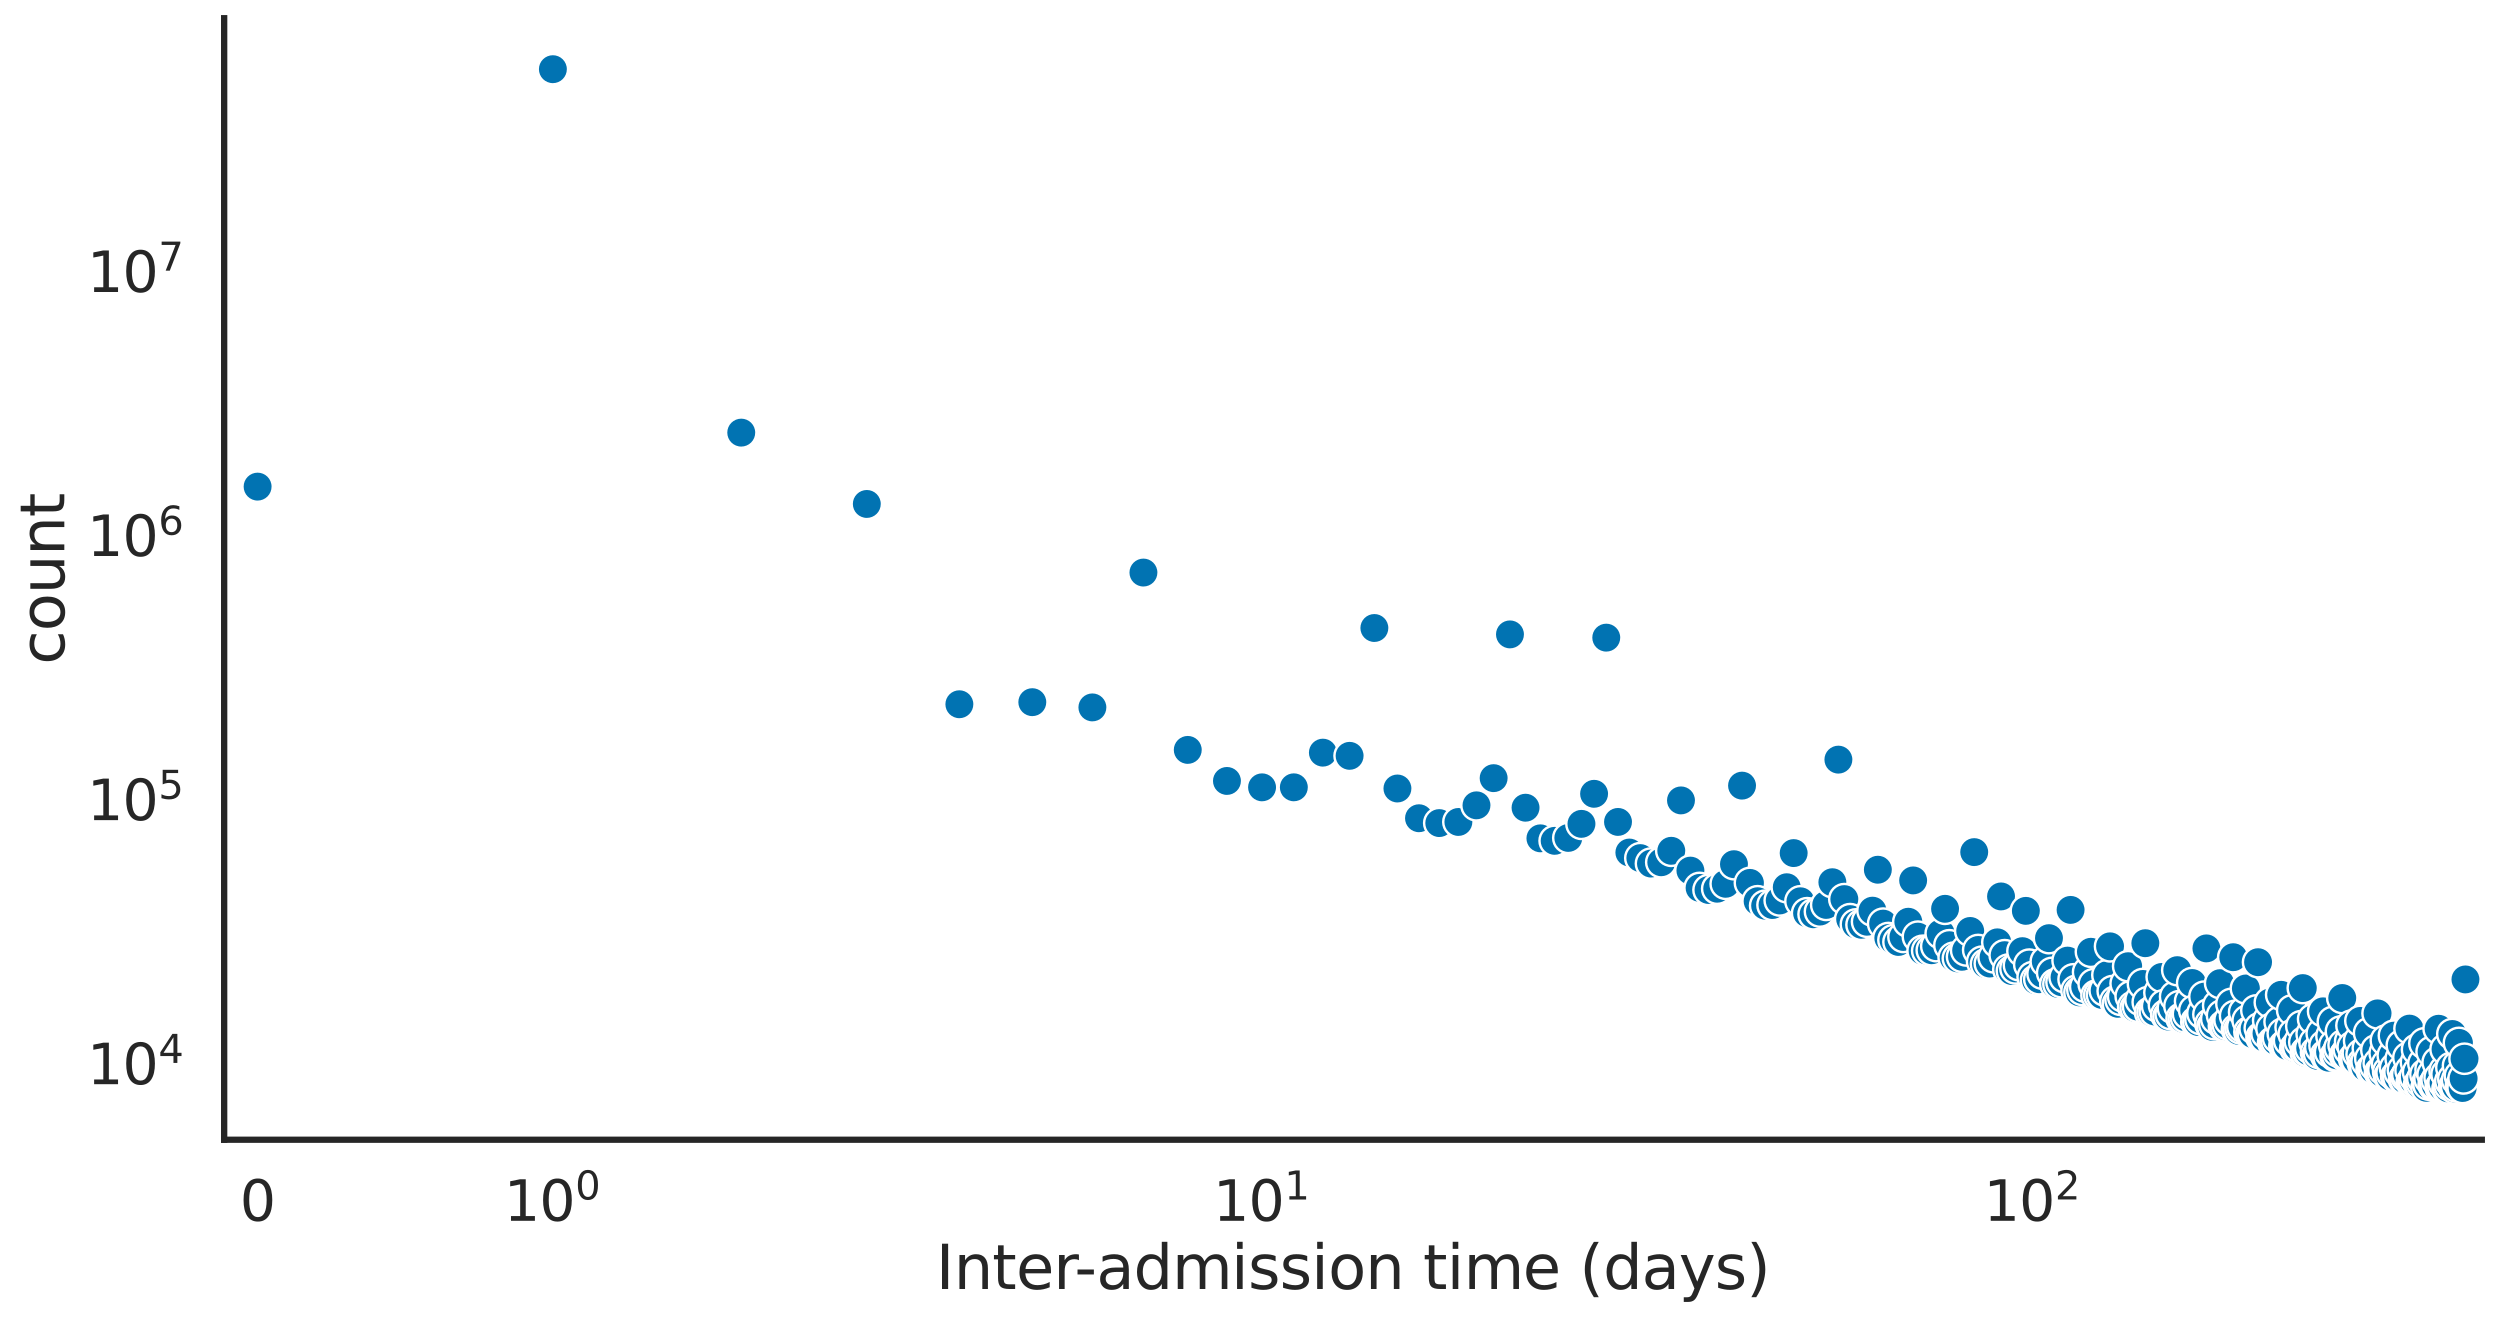 <?xml version="1.0" encoding="utf-8" standalone="no"?>
<!DOCTYPE svg PUBLIC "-//W3C//DTD SVG 1.1//EN"
  "http://www.w3.org/Graphics/SVG/1.1/DTD/svg11.dtd">
<svg xmlns:xlink="http://www.w3.org/1999/xlink" width="988.648pt" height="521.939pt" viewBox="0 0 988.648 521.939" xmlns="http://www.w3.org/2000/svg" version="1.1">
 <defs>
  <style type="text/css">*{stroke-linejoin: round; stroke-linecap: butt}</style>
 </defs>
 <g id="figure_1">
  <g id="patch_1">
   <path d="M 0 521.939 
L 988.648 521.939 
L 988.648 0 
L 0 0 
z
" style="fill: #ffffff"/>
  </g>
  <g id="axes_1">
   <g id="patch_2">
    <path d="M 88.647 450.72 
L 981.447 450.72 
L 981.447 7.2 
L 88.647 7.2 
z
" style="fill: #ffffff"/>
   </g>
   <g id="matplotlib.axis_1">
    <g id="xtick_1">
     <g id="text_1">
      <!-- $\mathdefault{0}$ -->
      <g style="fill: #262626" transform="translate(94.834 482.937) scale(0.22 -0.22)">
       <defs>
        <path id="DejaVuSans-30" d="M 2034 4250 
Q 1547 4250 1301 3770 
Q 1056 3291 1056 2328 
Q 1056 1369 1301 889 
Q 1547 409 2034 409 
Q 2525 409 2770 889 
Q 3016 1369 3016 2328 
Q 3016 3291 2770 3770 
Q 2525 4250 2034 4250 
z
M 2034 4750 
Q 2819 4750 3233 4129 
Q 3647 3509 3647 2328 
Q 3647 1150 3233 529 
Q 2819 -91 2034 -91 
Q 1250 -91 836 529 
Q 422 1150 422 2328 
Q 422 3509 836 4129 
Q 1250 4750 2034 4750 
z
" transform="scale(0.016)"/>
       </defs>
       <use xlink:href="#DejaVuSans-30" transform="translate(0 0.781)"/>
      </g>
     </g>
    </g>
    <g id="xtick_2">
     <g id="text_2">
      <!-- $\mathdefault{10^{0}}$ -->
      <g style="fill: #262626" transform="translate(199.282 482.937) scale(0.22 -0.22)">
       <defs>
        <path id="DejaVuSans-31" d="M 794 531 
L 1825 531 
L 1825 4091 
L 703 3866 
L 703 4441 
L 1819 4666 
L 2450 4666 
L 2450 531 
L 3481 531 
L 3481 0 
L 794 0 
L 794 531 
z
" transform="scale(0.016)"/>
       </defs>
       <use xlink:href="#DejaVuSans-31" transform="translate(0 0.766)"/>
       <use xlink:href="#DejaVuSans-30" transform="translate(63.623 0.766)"/>
       <use xlink:href="#DejaVuSans-30" transform="translate(128.203 39.047) scale(0.7)"/>
      </g>
     </g>
    </g>
    <g id="xtick_3">
     <g id="text_3">
      <!-- $\mathdefault{10^{1}}$ -->
      <g style="fill: #262626" transform="translate(479.73 482.937) scale(0.22 -0.22)">
       <use xlink:href="#DejaVuSans-31" transform="translate(0 0.684)"/>
       <use xlink:href="#DejaVuSans-30" transform="translate(63.623 0.684)"/>
       <use xlink:href="#DejaVuSans-31" transform="translate(128.203 38.966) scale(0.7)"/>
      </g>
     </g>
    </g>
    <g id="xtick_4">
     <g id="text_4">
      <!-- $\mathdefault{10^{2}}$ -->
      <g style="fill: #262626" transform="translate(784.46 482.937) scale(0.22 -0.22)">
       <defs>
        <path id="DejaVuSans-32" d="M 1228 531 
L 3431 531 
L 3431 0 
L 469 0 
L 469 531 
Q 828 903 1448 1529 
Q 2069 2156 2228 2338 
Q 2531 2678 2651 2914 
Q 2772 3150 2772 3378 
Q 2772 3750 2511 3984 
Q 2250 4219 1831 4219 
Q 1534 4219 1204 4116 
Q 875 4013 500 3803 
L 500 4441 
Q 881 4594 1212 4672 
Q 1544 4750 1819 4750 
Q 2544 4750 2975 4387 
Q 3406 4025 3406 3419 
Q 3406 3131 3298 2873 
Q 3191 2616 2906 2266 
Q 2828 2175 2409 1742 
Q 1991 1309 1228 531 
z
" transform="scale(0.016)"/>
       </defs>
       <use xlink:href="#DejaVuSans-31" transform="translate(0 0.766)"/>
       <use xlink:href="#DejaVuSans-30" transform="translate(63.623 0.766)"/>
       <use xlink:href="#DejaVuSans-32" transform="translate(128.203 39.047) scale(0.7)"/>
      </g>
     </g>
    </g>
    <g id="xtick_5"/>
    <g id="xtick_6"/>
    <g id="xtick_7"/>
    <g id="xtick_8"/>
    <g id="xtick_9"/>
    <g id="xtick_10"/>
    <g id="xtick_11"/>
    <g id="text_5">
     <!-- Inter-admission time (days) -->
     <g style="fill: #262626" transform="translate(370.111 509.748) scale(0.24 -0.24)">
      <defs>
       <path id="DejaVuSans-49" d="M 628 4666 
L 1259 4666 
L 1259 0 
L 628 0 
L 628 4666 
z
" transform="scale(0.016)"/>
       <path id="DejaVuSans-6e" d="M 3513 2113 
L 3513 0 
L 2938 0 
L 2938 2094 
Q 2938 2591 2744 2837 
Q 2550 3084 2163 3084 
Q 1697 3084 1428 2787 
Q 1159 2491 1159 1978 
L 1159 0 
L 581 0 
L 581 3500 
L 1159 3500 
L 1159 2956 
Q 1366 3272 1645 3428 
Q 1925 3584 2291 3584 
Q 2894 3584 3203 3211 
Q 3513 2838 3513 2113 
z
" transform="scale(0.016)"/>
       <path id="DejaVuSans-74" d="M 1172 4494 
L 1172 3500 
L 2356 3500 
L 2356 3053 
L 1172 3053 
L 1172 1153 
Q 1172 725 1289 603 
Q 1406 481 1766 481 
L 2356 481 
L 2356 0 
L 1766 0 
Q 1100 0 847 248 
Q 594 497 594 1153 
L 594 3053 
L 172 3053 
L 172 3500 
L 594 3500 
L 594 4494 
L 1172 4494 
z
" transform="scale(0.016)"/>
       <path id="DejaVuSans-65" d="M 3597 1894 
L 3597 1613 
L 953 1613 
Q 991 1019 1311 708 
Q 1631 397 2203 397 
Q 2534 397 2845 478 
Q 3156 559 3463 722 
L 3463 178 
Q 3153 47 2828 -22 
Q 2503 -91 2169 -91 
Q 1331 -91 842 396 
Q 353 884 353 1716 
Q 353 2575 817 3079 
Q 1281 3584 2069 3584 
Q 2775 3584 3186 3129 
Q 3597 2675 3597 1894 
z
M 3022 2063 
Q 3016 2534 2758 2815 
Q 2500 3097 2075 3097 
Q 1594 3097 1305 2825 
Q 1016 2553 972 2059 
L 3022 2063 
z
" transform="scale(0.016)"/>
       <path id="DejaVuSans-72" d="M 2631 2963 
Q 2534 3019 2420 3045 
Q 2306 3072 2169 3072 
Q 1681 3072 1420 2755 
Q 1159 2438 1159 1844 
L 1159 0 
L 581 0 
L 581 3500 
L 1159 3500 
L 1159 2956 
Q 1341 3275 1631 3429 
Q 1922 3584 2338 3584 
Q 2397 3584 2469 3576 
Q 2541 3569 2628 3553 
L 2631 2963 
z
" transform="scale(0.016)"/>
       <path id="DejaVuSans-2d" d="M 313 2009 
L 1997 2009 
L 1997 1497 
L 313 1497 
L 313 2009 
z
" transform="scale(0.016)"/>
       <path id="DejaVuSans-61" d="M 2194 1759 
Q 1497 1759 1228 1600 
Q 959 1441 959 1056 
Q 959 750 1161 570 
Q 1363 391 1709 391 
Q 2188 391 2477 730 
Q 2766 1069 2766 1631 
L 2766 1759 
L 2194 1759 
z
M 3341 1997 
L 3341 0 
L 2766 0 
L 2766 531 
Q 2569 213 2275 61 
Q 1981 -91 1556 -91 
Q 1019 -91 701 211 
Q 384 513 384 1019 
Q 384 1609 779 1909 
Q 1175 2209 1959 2209 
L 2766 2209 
L 2766 2266 
Q 2766 2663 2505 2880 
Q 2244 3097 1772 3097 
Q 1472 3097 1187 3025 
Q 903 2953 641 2809 
L 641 3341 
Q 956 3463 1253 3523 
Q 1550 3584 1831 3584 
Q 2591 3584 2966 3190 
Q 3341 2797 3341 1997 
z
" transform="scale(0.016)"/>
       <path id="DejaVuSans-64" d="M 2906 2969 
L 2906 4863 
L 3481 4863 
L 3481 0 
L 2906 0 
L 2906 525 
Q 2725 213 2448 61 
Q 2172 -91 1784 -91 
Q 1150 -91 751 415 
Q 353 922 353 1747 
Q 353 2572 751 3078 
Q 1150 3584 1784 3584 
Q 2172 3584 2448 3432 
Q 2725 3281 2906 2969 
z
M 947 1747 
Q 947 1113 1208 752 
Q 1469 391 1925 391 
Q 2381 391 2643 752 
Q 2906 1113 2906 1747 
Q 2906 2381 2643 2742 
Q 2381 3103 1925 3103 
Q 1469 3103 1208 2742 
Q 947 2381 947 1747 
z
" transform="scale(0.016)"/>
       <path id="DejaVuSans-6d" d="M 3328 2828 
Q 3544 3216 3844 3400 
Q 4144 3584 4550 3584 
Q 5097 3584 5394 3201 
Q 5691 2819 5691 2113 
L 5691 0 
L 5113 0 
L 5113 2094 
Q 5113 2597 4934 2840 
Q 4756 3084 4391 3084 
Q 3944 3084 3684 2787 
Q 3425 2491 3425 1978 
L 3425 0 
L 2847 0 
L 2847 2094 
Q 2847 2600 2669 2842 
Q 2491 3084 2119 3084 
Q 1678 3084 1418 2786 
Q 1159 2488 1159 1978 
L 1159 0 
L 581 0 
L 581 3500 
L 1159 3500 
L 1159 2956 
Q 1356 3278 1631 3431 
Q 1906 3584 2284 3584 
Q 2666 3584 2933 3390 
Q 3200 3197 3328 2828 
z
" transform="scale(0.016)"/>
       <path id="DejaVuSans-69" d="M 603 3500 
L 1178 3500 
L 1178 0 
L 603 0 
L 603 3500 
z
M 603 4863 
L 1178 4863 
L 1178 4134 
L 603 4134 
L 603 4863 
z
" transform="scale(0.016)"/>
       <path id="DejaVuSans-73" d="M 2834 3397 
L 2834 2853 
Q 2591 2978 2328 3040 
Q 2066 3103 1784 3103 
Q 1356 3103 1142 2972 
Q 928 2841 928 2578 
Q 928 2378 1081 2264 
Q 1234 2150 1697 2047 
L 1894 2003 
Q 2506 1872 2764 1633 
Q 3022 1394 3022 966 
Q 3022 478 2636 193 
Q 2250 -91 1575 -91 
Q 1294 -91 989 -36 
Q 684 19 347 128 
L 347 722 
Q 666 556 975 473 
Q 1284 391 1588 391 
Q 1994 391 2212 530 
Q 2431 669 2431 922 
Q 2431 1156 2273 1281 
Q 2116 1406 1581 1522 
L 1381 1569 
Q 847 1681 609 1914 
Q 372 2147 372 2553 
Q 372 3047 722 3315 
Q 1072 3584 1716 3584 
Q 2034 3584 2315 3537 
Q 2597 3491 2834 3397 
z
" transform="scale(0.016)"/>
       <path id="DejaVuSans-6f" d="M 1959 3097 
Q 1497 3097 1228 2736 
Q 959 2375 959 1747 
Q 959 1119 1226 758 
Q 1494 397 1959 397 
Q 2419 397 2687 759 
Q 2956 1122 2956 1747 
Q 2956 2369 2687 2733 
Q 2419 3097 1959 3097 
z
M 1959 3584 
Q 2709 3584 3137 3096 
Q 3566 2609 3566 1747 
Q 3566 888 3137 398 
Q 2709 -91 1959 -91 
Q 1206 -91 779 398 
Q 353 888 353 1747 
Q 353 2609 779 3096 
Q 1206 3584 1959 3584 
z
" transform="scale(0.016)"/>
       <path id="DejaVuSans-20" transform="scale(0.016)"/>
       <path id="DejaVuSans-28" d="M 1984 4856 
Q 1566 4138 1362 3434 
Q 1159 2731 1159 2009 
Q 1159 1288 1364 580 
Q 1569 -128 1984 -844 
L 1484 -844 
Q 1016 -109 783 600 
Q 550 1309 550 2009 
Q 550 2706 781 3412 
Q 1013 4119 1484 4856 
L 1984 4856 
z
" transform="scale(0.016)"/>
       <path id="DejaVuSans-79" d="M 2059 -325 
Q 1816 -950 1584 -1140 
Q 1353 -1331 966 -1331 
L 506 -1331 
L 506 -850 
L 844 -850 
Q 1081 -850 1212 -737 
Q 1344 -625 1503 -206 
L 1606 56 
L 191 3500 
L 800 3500 
L 1894 763 
L 2988 3500 
L 3597 3500 
L 2059 -325 
z
" transform="scale(0.016)"/>
       <path id="DejaVuSans-29" d="M 513 4856 
L 1013 4856 
Q 1481 4119 1714 3412 
Q 1947 2706 1947 2009 
Q 1947 1309 1714 600 
Q 1481 -109 1013 -844 
L 513 -844 
Q 928 -128 1133 580 
Q 1338 1288 1338 2009 
Q 1338 2731 1133 3434 
Q 928 4138 513 4856 
z
" transform="scale(0.016)"/>
      </defs>
      <use xlink:href="#DejaVuSans-49"/>
      <use xlink:href="#DejaVuSans-6e" x="29.492"/>
      <use xlink:href="#DejaVuSans-74" x="92.871"/>
      <use xlink:href="#DejaVuSans-65" x="132.08"/>
      <use xlink:href="#DejaVuSans-72" x="193.604"/>
      <use xlink:href="#DejaVuSans-2d" x="228.342"/>
      <use xlink:href="#DejaVuSans-61" x="264.426"/>
      <use xlink:href="#DejaVuSans-64" x="325.705"/>
      <use xlink:href="#DejaVuSans-6d" x="389.182"/>
      <use xlink:href="#DejaVuSans-69" x="486.594"/>
      <use xlink:href="#DejaVuSans-73" x="514.377"/>
      <use xlink:href="#DejaVuSans-73" x="566.477"/>
      <use xlink:href="#DejaVuSans-69" x="618.576"/>
      <use xlink:href="#DejaVuSans-6f" x="646.359"/>
      <use xlink:href="#DejaVuSans-6e" x="707.541"/>
      <use xlink:href="#DejaVuSans-20" x="770.92"/>
      <use xlink:href="#DejaVuSans-74" x="802.707"/>
      <use xlink:href="#DejaVuSans-69" x="841.916"/>
      <use xlink:href="#DejaVuSans-6d" x="869.699"/>
      <use xlink:href="#DejaVuSans-65" x="967.111"/>
      <use xlink:href="#DejaVuSans-20" x="1028.635"/>
      <use xlink:href="#DejaVuSans-28" x="1060.422"/>
      <use xlink:href="#DejaVuSans-64" x="1099.436"/>
      <use xlink:href="#DejaVuSans-61" x="1162.912"/>
      <use xlink:href="#DejaVuSans-79" x="1224.191"/>
      <use xlink:href="#DejaVuSans-73" x="1283.371"/>
      <use xlink:href="#DejaVuSans-29" x="1335.471"/>
     </g>
    </g>
   </g>
   <g id="matplotlib.axis_2">
    <g id="ytick_1">
     <g id="text_6">
      <!-- $\mathdefault{10^{4}}$ -->
      <g style="fill: #262626" transform="translate(34.428 428.916) scale(0.22 -0.22)">
       <defs>
        <path id="DejaVuSans-34" d="M 2419 4116 
L 825 1625 
L 2419 1625 
L 2419 4116 
z
M 2253 4666 
L 3047 4666 
L 3047 1625 
L 3713 1625 
L 3713 1100 
L 3047 1100 
L 3047 0 
L 2419 0 
L 2419 1100 
L 313 1100 
L 313 1709 
L 2253 4666 
z
" transform="scale(0.016)"/>
       </defs>
       <use xlink:href="#DejaVuSans-31" transform="translate(0 0.684)"/>
       <use xlink:href="#DejaVuSans-30" transform="translate(63.623 0.684)"/>
       <use xlink:href="#DejaVuSans-34" transform="translate(128.203 38.966) scale(0.7)"/>
      </g>
     </g>
    </g>
    <g id="ytick_2">
     <g id="text_7">
      <!-- $\mathdefault{10^{5}}$ -->
      <g style="fill: #262626" transform="translate(34.428 324.482) scale(0.22 -0.22)">
       <defs>
        <path id="DejaVuSans-35" d="M 691 4666 
L 3169 4666 
L 3169 4134 
L 1269 4134 
L 1269 2991 
Q 1406 3038 1543 3061 
Q 1681 3084 1819 3084 
Q 2600 3084 3056 2656 
Q 3513 2228 3513 1497 
Q 3513 744 3044 326 
Q 2575 -91 1722 -91 
Q 1428 -91 1123 -41 
Q 819 9 494 109 
L 494 744 
Q 775 591 1075 516 
Q 1375 441 1709 441 
Q 2250 441 2565 725 
Q 2881 1009 2881 1497 
Q 2881 1984 2565 2268 
Q 2250 2553 1709 2553 
Q 1456 2553 1204 2497 
Q 953 2441 691 2322 
L 691 4666 
z
" transform="scale(0.016)"/>
       </defs>
       <use xlink:href="#DejaVuSans-31" transform="translate(0 0.684)"/>
       <use xlink:href="#DejaVuSans-30" transform="translate(63.623 0.684)"/>
       <use xlink:href="#DejaVuSans-35" transform="translate(128.203 38.966) scale(0.7)"/>
      </g>
     </g>
    </g>
    <g id="ytick_3">
     <g id="text_8">
      <!-- $\mathdefault{10^{6}}$ -->
      <g style="fill: #262626" transform="translate(34.428 220.048) scale(0.22 -0.22)">
       <defs>
        <path id="DejaVuSans-36" d="M 2113 2584 
Q 1688 2584 1439 2293 
Q 1191 2003 1191 1497 
Q 1191 994 1439 701 
Q 1688 409 2113 409 
Q 2538 409 2786 701 
Q 3034 994 3034 1497 
Q 3034 2003 2786 2293 
Q 2538 2584 2113 2584 
z
M 3366 4563 
L 3366 3988 
Q 3128 4100 2886 4159 
Q 2644 4219 2406 4219 
Q 1781 4219 1451 3797 
Q 1122 3375 1075 2522 
Q 1259 2794 1537 2939 
Q 1816 3084 2150 3084 
Q 2853 3084 3261 2657 
Q 3669 2231 3669 1497 
Q 3669 778 3244 343 
Q 2819 -91 2113 -91 
Q 1303 -91 875 529 
Q 447 1150 447 2328 
Q 447 3434 972 4092 
Q 1497 4750 2381 4750 
Q 2619 4750 2861 4703 
Q 3103 4656 3366 4563 
z
" transform="scale(0.016)"/>
       </defs>
       <use xlink:href="#DejaVuSans-31" transform="translate(0 0.766)"/>
       <use xlink:href="#DejaVuSans-30" transform="translate(63.623 0.766)"/>
       <use xlink:href="#DejaVuSans-36" transform="translate(128.203 39.047) scale(0.7)"/>
      </g>
     </g>
    </g>
    <g id="ytick_4">
     <g id="text_9">
      <!-- $\mathdefault{10^{7}}$ -->
      <g style="fill: #262626" transform="translate(34.428 115.614) scale(0.22 -0.22)">
       <defs>
        <path id="DejaVuSans-37" d="M 525 4666 
L 3525 4666 
L 3525 4397 
L 1831 0 
L 1172 0 
L 2766 4134 
L 525 4134 
L 525 4666 
z
" transform="scale(0.016)"/>
       </defs>
       <use xlink:href="#DejaVuSans-31" transform="translate(0 0.684)"/>
       <use xlink:href="#DejaVuSans-30" transform="translate(63.623 0.684)"/>
       <use xlink:href="#DejaVuSans-37" transform="translate(128.203 38.966) scale(0.7)"/>
      </g>
     </g>
    </g>
    <g id="ytick_5"/>
    <g id="ytick_6"/>
    <g id="ytick_7"/>
    <g id="ytick_8"/>
    <g id="ytick_9"/>
    <g id="ytick_10"/>
    <g id="ytick_11"/>
    <g id="ytick_12"/>
    <g id="ytick_13"/>
    <g id="ytick_14"/>
    <g id="ytick_15"/>
    <g id="ytick_16"/>
    <g id="ytick_17"/>
    <g id="ytick_18"/>
    <g id="ytick_19"/>
    <g id="ytick_20"/>
    <g id="ytick_21"/>
    <g id="ytick_22"/>
    <g id="ytick_23"/>
    <g id="ytick_24"/>
    <g id="ytick_25"/>
    <g id="ytick_26"/>
    <g id="ytick_27"/>
    <g id="ytick_28"/>
    <g id="ytick_29"/>
    <g id="ytick_30"/>
    <g id="ytick_31"/>
    <g id="ytick_32"/>
    <g id="ytick_33"/>
    <g id="ytick_34"/>
    <g id="ytick_35"/>
    <g id="ytick_36"/>
    <g id="ytick_37"/>
    <g id="ytick_38"/>
    <g id="ytick_39"/>
    <g id="ytick_40"/>
    <g id="text_10">
     <!-- count -->
     <g style="fill: #262626" transform="translate(25.436 262.815) rotate(-90) scale(0.24 -0.24)">
      <defs>
       <path id="DejaVuSans-63" d="M 3122 3366 
L 3122 2828 
Q 2878 2963 2633 3030 
Q 2388 3097 2138 3097 
Q 1578 3097 1268 2742 
Q 959 2388 959 1747 
Q 959 1106 1268 751 
Q 1578 397 2138 397 
Q 2388 397 2633 464 
Q 2878 531 3122 666 
L 3122 134 
Q 2881 22 2623 -34 
Q 2366 -91 2075 -91 
Q 1284 -91 818 406 
Q 353 903 353 1747 
Q 353 2603 823 3093 
Q 1294 3584 2113 3584 
Q 2378 3584 2631 3529 
Q 2884 3475 3122 3366 
z
" transform="scale(0.016)"/>
       <path id="DejaVuSans-75" d="M 544 1381 
L 544 3500 
L 1119 3500 
L 1119 1403 
Q 1119 906 1312 657 
Q 1506 409 1894 409 
Q 2359 409 2629 706 
Q 2900 1003 2900 1516 
L 2900 3500 
L 3475 3500 
L 3475 0 
L 2900 0 
L 2900 538 
Q 2691 219 2414 64 
Q 2138 -91 1772 -91 
Q 1169 -91 856 284 
Q 544 659 544 1381 
z
M 1991 3584 
L 1991 3584 
z
" transform="scale(0.016)"/>
      </defs>
      <use xlink:href="#DejaVuSans-63"/>
      <use xlink:href="#DejaVuSans-6f" x="54.98"/>
      <use xlink:href="#DejaVuSans-75" x="116.162"/>
      <use xlink:href="#DejaVuSans-6e" x="179.541"/>
      <use xlink:href="#DejaVuSans-74" x="242.92"/>
     </g>
    </g>
   </g>
   <g id="PathCollection_1">
    <defs>
     <path id="mdcbc649966" d="M 0 6 
C 1.591 6 3.117 5.368 4.243 4.243 
C 5.368 3.117 6 1.591 6 0 
C 6 -1.591 5.368 -3.117 4.243 -4.243 
C 3.117 -5.368 1.591 -6 0 -6 
C -1.591 -6 -3.117 -5.368 -4.243 -4.243 
C -5.368 -3.117 -6 -1.591 -6 0 
C -6 1.591 -5.368 3.117 -4.243 4.243 
C -3.117 5.368 -1.591 6 0 6 
z
" style="stroke: #ffffff; stroke-width: 0.96"/>
    </defs>
    <g clip-path="url(#p4fdfd89c6c)">
     <use xlink:href="#mdcbc649966" x="101.874" y="192.438" style="fill: #0173b2; stroke: #ffffff; stroke-width: 0.96"/>
     <use xlink:href="#mdcbc649966" x="218.642" y="27.36" style="fill: #0173b2; stroke: #ffffff; stroke-width: 0.96"/>
     <use xlink:href="#mdcbc649966" x="293.133" y="171.084" style="fill: #0173b2; stroke: #ffffff; stroke-width: 0.96"/>
     <use xlink:href="#mdcbc649966" x="342.789" y="199.292" style="fill: #0173b2; stroke: #ffffff; stroke-width: 0.96"/>
     <use xlink:href="#mdcbc649966" x="379.39" y="278.499" style="fill: #0173b2; stroke: #ffffff; stroke-width: 0.96"/>
     <use xlink:href="#mdcbc649966" x="408.235" y="277.677" style="fill: #0173b2; stroke: #ffffff; stroke-width: 0.96"/>
     <use xlink:href="#mdcbc649966" x="431.995" y="279.747" style="fill: #0173b2; stroke: #ffffff; stroke-width: 0.96"/>
     <use xlink:href="#mdcbc649966" x="452.178" y="226.422" style="fill: #0173b2; stroke: #ffffff; stroke-width: 0.96"/>
     <use xlink:href="#mdcbc649966" x="469.712" y="296.554" style="fill: #0173b2; stroke: #ffffff; stroke-width: 0.96"/>
     <use xlink:href="#mdcbc649966" x="485.209" y="308.83" style="fill: #0173b2; stroke: #ffffff; stroke-width: 0.96"/>
     <use xlink:href="#mdcbc649966" x="499.09" y="311.357" style="fill: #0173b2; stroke: #ffffff; stroke-width: 0.96"/>
     <use xlink:href="#mdcbc649966" x="511.66" y="311.348" style="fill: #0173b2; stroke: #ffffff; stroke-width: 0.96"/>
     <use xlink:href="#mdcbc649966" x="523.145" y="297.641" style="fill: #0173b2; stroke: #ffffff; stroke-width: 0.96"/>
     <use xlink:href="#mdcbc649966" x="533.715" y="298.901" style="fill: #0173b2; stroke: #ffffff; stroke-width: 0.96"/>
     <use xlink:href="#mdcbc649966" x="543.506" y="248.348" style="fill: #0173b2; stroke: #ffffff; stroke-width: 0.96"/>
     <use xlink:href="#mdcbc649966" x="552.625" y="311.817" style="fill: #0173b2; stroke: #ffffff; stroke-width: 0.96"/>
     <use xlink:href="#mdcbc649966" x="561.158" y="323.577" style="fill: #0173b2; stroke: #ffffff; stroke-width: 0.96"/>
     <use xlink:href="#mdcbc649966" x="569.175" y="325.493" style="fill: #0173b2; stroke: #ffffff; stroke-width: 0.96"/>
     <use xlink:href="#mdcbc649966" x="576.735" y="325.049" style="fill: #0173b2; stroke: #ffffff; stroke-width: 0.96"/>
     <use xlink:href="#mdcbc649966" x="583.888" y="318.474" style="fill: #0173b2; stroke: #ffffff; stroke-width: 0.96"/>
     <use xlink:href="#mdcbc649966" x="590.674" y="307.724" style="fill: #0173b2; stroke: #ffffff; stroke-width: 0.96"/>
     <use xlink:href="#mdcbc649966" x="597.13" y="250.875" style="fill: #0173b2; stroke: #ffffff; stroke-width: 0.96"/>
     <use xlink:href="#mdcbc649966" x="603.287" y="319.416" style="fill: #0173b2; stroke: #ffffff; stroke-width: 0.96"/>
     <use xlink:href="#mdcbc649966" x="609.17" y="331.524" style="fill: #0173b2; stroke: #ffffff; stroke-width: 0.96"/>
     <use xlink:href="#mdcbc649966" x="614.804" y="332.514" style="fill: #0173b2; stroke: #ffffff; stroke-width: 0.96"/>
     <use xlink:href="#mdcbc649966" x="620.207" y="331.359" style="fill: #0173b2; stroke: #ffffff; stroke-width: 0.96"/>
     <use xlink:href="#mdcbc649966" x="625.399" y="325.799" style="fill: #0173b2; stroke: #ffffff; stroke-width: 0.96"/>
     <use xlink:href="#mdcbc649966" x="630.396" y="313.916" style="fill: #0173b2; stroke: #ffffff; stroke-width: 0.96"/>
     <use xlink:href="#mdcbc649966" x="635.211" y="252.161" style="fill: #0173b2; stroke: #ffffff; stroke-width: 0.96"/>
     <use xlink:href="#mdcbc649966" x="639.857" y="325.037" style="fill: #0173b2; stroke: #ffffff; stroke-width: 0.96"/>
     <use xlink:href="#mdcbc649966" x="644.346" y="337.143" style="fill: #0173b2; stroke: #ffffff; stroke-width: 0.96"/>
     <use xlink:href="#mdcbc649966" x="648.688" y="339.34" style="fill: #0173b2; stroke: #ffffff; stroke-width: 0.96"/>
     <use xlink:href="#mdcbc649966" x="652.892" y="341.501" style="fill: #0173b2; stroke: #ffffff; stroke-width: 0.96"/>
     <use xlink:href="#mdcbc649966" x="656.967" y="340.982" style="fill: #0173b2; stroke: #ffffff; stroke-width: 0.96"/>
     <use xlink:href="#mdcbc649966" x="660.92" y="336.453" style="fill: #0173b2; stroke: #ffffff; stroke-width: 0.96"/>
     <use xlink:href="#mdcbc649966" x="664.759" y="316.526" style="fill: #0173b2; stroke: #ffffff; stroke-width: 0.96"/>
     <use xlink:href="#mdcbc649966" x="668.489" y="344.292" style="fill: #0173b2; stroke: #ffffff; stroke-width: 0.96"/>
     <use xlink:href="#mdcbc649966" x="672.118" y="351.123" style="fill: #0173b2; stroke: #ffffff; stroke-width: 0.96"/>
     <use xlink:href="#mdcbc649966" x="675.65" y="351.949" style="fill: #0173b2; stroke: #ffffff; stroke-width: 0.96"/>
     <use xlink:href="#mdcbc649966" x="679.09" y="351.445" style="fill: #0173b2; stroke: #ffffff; stroke-width: 0.96"/>
     <use xlink:href="#mdcbc649966" x="682.443" y="349.502" style="fill: #0173b2; stroke: #ffffff; stroke-width: 0.96"/>
     <use xlink:href="#mdcbc649966" x="685.713" y="341.751" style="fill: #0173b2; stroke: #ffffff; stroke-width: 0.96"/>
     <use xlink:href="#mdcbc649966" x="688.905" y="310.683" style="fill: #0173b2; stroke: #ffffff; stroke-width: 0.96"/>
     <use xlink:href="#mdcbc649966" x="692.022" y="349.145" style="fill: #0173b2; stroke: #ffffff; stroke-width: 0.96"/>
     <use xlink:href="#mdcbc649966" x="695.067" y="356.394" style="fill: #0173b2; stroke: #ffffff; stroke-width: 0.96"/>
     <use xlink:href="#mdcbc649966" x="698.043" y="358.157" style="fill: #0173b2; stroke: #ffffff; stroke-width: 0.96"/>
     <use xlink:href="#mdcbc649966" x="700.954" y="357.894" style="fill: #0173b2; stroke: #ffffff; stroke-width: 0.96"/>
     <use xlink:href="#mdcbc649966" x="703.803" y="356.1" style="fill: #0173b2; stroke: #ffffff; stroke-width: 0.96"/>
     <use xlink:href="#mdcbc649966" x="706.591" y="350.863" style="fill: #0173b2; stroke: #ffffff; stroke-width: 0.96"/>
     <use xlink:href="#mdcbc649966" x="709.323" y="337.359" style="fill: #0173b2; stroke: #ffffff; stroke-width: 0.96"/>
     <use xlink:href="#mdcbc649966" x="711.999" y="356.417" style="fill: #0173b2; stroke: #ffffff; stroke-width: 0.96"/>
     <use xlink:href="#mdcbc649966" x="714.622" y="361.122" style="fill: #0173b2; stroke: #ffffff; stroke-width: 0.96"/>
     <use xlink:href="#mdcbc649966" x="717.194" y="361.557" style="fill: #0173b2; stroke: #ffffff; stroke-width: 0.96"/>
     <use xlink:href="#mdcbc649966" x="719.717" y="360.491" style="fill: #0173b2; stroke: #ffffff; stroke-width: 0.96"/>
     <use xlink:href="#mdcbc649966" x="722.193" y="357.858" style="fill: #0173b2; stroke: #ffffff; stroke-width: 0.96"/>
     <use xlink:href="#mdcbc649966" x="724.623" y="348.878" style="fill: #0173b2; stroke: #ffffff; stroke-width: 0.96"/>
     <use xlink:href="#mdcbc649966" x="727.01" y="300.402" style="fill: #0173b2; stroke: #ffffff; stroke-width: 0.96"/>
     <use xlink:href="#mdcbc649966" x="729.355" y="355.558" style="fill: #0173b2; stroke: #ffffff; stroke-width: 0.96"/>
     <use xlink:href="#mdcbc649966" x="731.658" y="363.468" style="fill: #0173b2; stroke: #ffffff; stroke-width: 0.96"/>
     <use xlink:href="#mdcbc649966" x="733.923" y="365.553" style="fill: #0173b2; stroke: #ffffff; stroke-width: 0.96"/>
     <use xlink:href="#mdcbc649966" x="736.149" y="365.723" style="fill: #0173b2; stroke: #ffffff; stroke-width: 0.96"/>
     <use xlink:href="#mdcbc649966" x="738.339" y="364.505" style="fill: #0173b2; stroke: #ffffff; stroke-width: 0.96"/>
     <use xlink:href="#mdcbc649966" x="740.493" y="360.127" style="fill: #0173b2; stroke: #ffffff; stroke-width: 0.96"/>
     <use xlink:href="#mdcbc649966" x="742.612" y="343.942" style="fill: #0173b2; stroke: #ffffff; stroke-width: 0.96"/>
     <use xlink:href="#mdcbc649966" x="744.698" y="365.252" style="fill: #0173b2; stroke: #ffffff; stroke-width: 0.96"/>
     <use xlink:href="#mdcbc649966" x="746.752" y="370.938" style="fill: #0173b2; stroke: #ffffff; stroke-width: 0.96"/>
     <use xlink:href="#mdcbc649966" x="748.775" y="371.766" style="fill: #0173b2; stroke: #ffffff; stroke-width: 0.96"/>
     <use xlink:href="#mdcbc649966" x="750.767" y="372.503" style="fill: #0173b2; stroke: #ffffff; stroke-width: 0.96"/>
     <use xlink:href="#mdcbc649966" x="752.729" y="370.531" style="fill: #0173b2; stroke: #ffffff; stroke-width: 0.96"/>
     <use xlink:href="#mdcbc649966" x="754.663" y="364.509" style="fill: #0173b2; stroke: #ffffff; stroke-width: 0.96"/>
     <use xlink:href="#mdcbc649966" x="756.569" y="348.17" style="fill: #0173b2; stroke: #ffffff; stroke-width: 0.96"/>
     <use xlink:href="#mdcbc649966" x="758.448" y="370.398" style="fill: #0173b2; stroke: #ffffff; stroke-width: 0.96"/>
     <use xlink:href="#mdcbc649966" x="760.301" y="375.982" style="fill: #0173b2; stroke: #ffffff; stroke-width: 0.96"/>
     <use xlink:href="#mdcbc649966" x="762.128" y="375.973" style="fill: #0173b2; stroke: #ffffff; stroke-width: 0.96"/>
     <use xlink:href="#mdcbc649966" x="763.931" y="375.779" style="fill: #0173b2; stroke: #ffffff; stroke-width: 0.96"/>
     <use xlink:href="#mdcbc649966" x="765.709" y="374.157" style="fill: #0173b2; stroke: #ffffff; stroke-width: 0.96"/>
     <use xlink:href="#mdcbc649966" x="767.463" y="369.107" style="fill: #0173b2; stroke: #ffffff; stroke-width: 0.96"/>
     <use xlink:href="#mdcbc649966" x="769.195" y="359.394" style="fill: #0173b2; stroke: #ffffff; stroke-width: 0.96"/>
     <use xlink:href="#mdcbc649966" x="770.904" y="373.793" style="fill: #0173b2; stroke: #ffffff; stroke-width: 0.96"/>
     <use xlink:href="#mdcbc649966" x="772.592" y="378.71" style="fill: #0173b2; stroke: #ffffff; stroke-width: 0.96"/>
     <use xlink:href="#mdcbc649966" x="774.258" y="379.005" style="fill: #0173b2; stroke: #ffffff; stroke-width: 0.96"/>
     <use xlink:href="#mdcbc649966" x="775.904" y="378.367" style="fill: #0173b2; stroke: #ffffff; stroke-width: 0.96"/>
     <use xlink:href="#mdcbc649966" x="777.53" y="375.86" style="fill: #0173b2; stroke: #ffffff; stroke-width: 0.96"/>
     <use xlink:href="#mdcbc649966" x="779.135" y="368.155" style="fill: #0173b2; stroke: #ffffff; stroke-width: 0.96"/>
     <use xlink:href="#mdcbc649966" x="780.722" y="336.973" style="fill: #0173b2; stroke: #ffffff; stroke-width: 0.96"/>
     <use xlink:href="#mdcbc649966" x="782.29" y="375.672" style="fill: #0173b2; stroke: #ffffff; stroke-width: 0.96"/>
     <use xlink:href="#mdcbc649966" x="783.839" y="380.282" style="fill: #0173b2; stroke: #ffffff; stroke-width: 0.96"/>
     <use xlink:href="#mdcbc649966" x="785.371" y="381.28" style="fill: #0173b2; stroke: #ffffff; stroke-width: 0.96"/>
     <use xlink:href="#mdcbc649966" x="786.885" y="381.033" style="fill: #0173b2; stroke: #ffffff; stroke-width: 0.96"/>
     <use xlink:href="#mdcbc649966" x="788.382" y="378.575" style="fill: #0173b2; stroke: #ffffff; stroke-width: 0.96"/>
     <use xlink:href="#mdcbc649966" x="789.862" y="372.658" style="fill: #0173b2; stroke: #ffffff; stroke-width: 0.96"/>
     <use xlink:href="#mdcbc649966" x="791.326" y="354.501" style="fill: #0173b2; stroke: #ffffff; stroke-width: 0.96"/>
     <use xlink:href="#mdcbc649966" x="792.773" y="377.723" style="fill: #0173b2; stroke: #ffffff; stroke-width: 0.96"/>
     <use xlink:href="#mdcbc649966" x="794.206" y="383.419" style="fill: #0173b2; stroke: #ffffff; stroke-width: 0.96"/>
     <use xlink:href="#mdcbc649966" x="795.622" y="384.009" style="fill: #0173b2; stroke: #ffffff; stroke-width: 0.96"/>
     <use xlink:href="#mdcbc649966" x="797.024" y="382.977" style="fill: #0173b2; stroke: #ffffff; stroke-width: 0.96"/>
     <use xlink:href="#mdcbc649966" x="798.412" y="381.704" style="fill: #0173b2; stroke: #ffffff; stroke-width: 0.96"/>
     <use xlink:href="#mdcbc649966" x="799.784" y="376.14" style="fill: #0173b2; stroke: #ffffff; stroke-width: 0.96"/>
     <use xlink:href="#mdcbc649966" x="801.143" y="360.208" style="fill: #0173b2; stroke: #ffffff; stroke-width: 0.96"/>
     <use xlink:href="#mdcbc649966" x="802.488" y="381.458" style="fill: #0173b2; stroke: #ffffff; stroke-width: 0.96"/>
     <use xlink:href="#mdcbc649966" x="803.82" y="386.373" style="fill: #0173b2; stroke: #ffffff; stroke-width: 0.96"/>
     <use xlink:href="#mdcbc649966" x="805.138" y="387.679" style="fill: #0173b2; stroke: #ffffff; stroke-width: 0.96"/>
     <use xlink:href="#mdcbc649966" x="806.443" y="387.244" style="fill: #0173b2; stroke: #ffffff; stroke-width: 0.96"/>
     <use xlink:href="#mdcbc649966" x="807.735" y="385.075" style="fill: #0173b2; stroke: #ffffff; stroke-width: 0.96"/>
     <use xlink:href="#mdcbc649966" x="809.015" y="380.221" style="fill: #0173b2; stroke: #ffffff; stroke-width: 0.96"/>
     <use xlink:href="#mdcbc649966" x="810.283" y="370.999" style="fill: #0173b2; stroke: #ffffff; stroke-width: 0.96"/>
     <use xlink:href="#mdcbc649966" x="811.539" y="384.705" style="fill: #0173b2; stroke: #ffffff; stroke-width: 0.96"/>
     <use xlink:href="#mdcbc649966" x="812.783" y="389.211" style="fill: #0173b2; stroke: #ffffff; stroke-width: 0.96"/>
     <use xlink:href="#mdcbc649966" x="814.015" y="389.159" style="fill: #0173b2; stroke: #ffffff; stroke-width: 0.96"/>
     <use xlink:href="#mdcbc649966" x="815.236" y="388.421" style="fill: #0173b2; stroke: #ffffff; stroke-width: 0.96"/>
     <use xlink:href="#mdcbc649966" x="816.446" y="386.471" style="fill: #0173b2; stroke: #ffffff; stroke-width: 0.96"/>
     <use xlink:href="#mdcbc649966" x="817.645" y="379.883" style="fill: #0173b2; stroke: #ffffff; stroke-width: 0.96"/>
     <use xlink:href="#mdcbc649966" x="818.833" y="359.826" style="fill: #0173b2; stroke: #ffffff; stroke-width: 0.96"/>
     <use xlink:href="#mdcbc649966" x="820.011" y="387.259" style="fill: #0173b2; stroke: #ffffff; stroke-width: 0.96"/>
     <use xlink:href="#mdcbc649966" x="821.178" y="391.756" style="fill: #0173b2; stroke: #ffffff; stroke-width: 0.96"/>
     <use xlink:href="#mdcbc649966" x="822.335" y="392.431" style="fill: #0173b2; stroke: #ffffff; stroke-width: 0.96"/>
     <use xlink:href="#mdcbc649966" x="823.482" y="391.492" style="fill: #0173b2; stroke: #ffffff; stroke-width: 0.96"/>
     <use xlink:href="#mdcbc649966" x="824.619" y="390.232" style="fill: #0173b2; stroke: #ffffff; stroke-width: 0.96"/>
     <use xlink:href="#mdcbc649966" x="825.747" y="384.432" style="fill: #0173b2; stroke: #ffffff; stroke-width: 0.96"/>
     <use xlink:href="#mdcbc649966" x="826.865" y="376.389" style="fill: #0173b2; stroke: #ffffff; stroke-width: 0.96"/>
     <use xlink:href="#mdcbc649966" x="827.973" y="389.17" style="fill: #0173b2; stroke: #ffffff; stroke-width: 0.96"/>
     <use xlink:href="#mdcbc649966" x="829.073" y="393.645" style="fill: #0173b2; stroke: #ffffff; stroke-width: 0.96"/>
     <use xlink:href="#mdcbc649966" x="830.163" y="393.5" style="fill: #0173b2; stroke: #ffffff; stroke-width: 0.96"/>
     <use xlink:href="#mdcbc649966" x="831.244" y="393.468" style="fill: #0173b2; stroke: #ffffff; stroke-width: 0.96"/>
     <use xlink:href="#mdcbc649966" x="832.317" y="391.715" style="fill: #0173b2; stroke: #ffffff; stroke-width: 0.96"/>
     <use xlink:href="#mdcbc649966" x="833.381" y="385.579" style="fill: #0173b2; stroke: #ffffff; stroke-width: 0.96"/>
     <use xlink:href="#mdcbc649966" x="834.437" y="374.234" style="fill: #0173b2; stroke: #ffffff; stroke-width: 0.96"/>
     <use xlink:href="#mdcbc649966" x="835.484" y="391.903" style="fill: #0173b2; stroke: #ffffff; stroke-width: 0.96"/>
     <use xlink:href="#mdcbc649966" x="836.523" y="396.024" style="fill: #0173b2; stroke: #ffffff; stroke-width: 0.96"/>
     <use xlink:href="#mdcbc649966" x="837.554" y="396.966" style="fill: #0173b2; stroke: #ffffff; stroke-width: 0.96"/>
     <use xlink:href="#mdcbc649966" x="838.577" y="395.4" style="fill: #0173b2; stroke: #ffffff; stroke-width: 0.96"/>
     <use xlink:href="#mdcbc649966" x="839.592" y="394.086" style="fill: #0173b2; stroke: #ffffff; stroke-width: 0.96"/>
     <use xlink:href="#mdcbc649966" x="840.6" y="388.951" style="fill: #0173b2; stroke: #ffffff; stroke-width: 0.96"/>
     <use xlink:href="#mdcbc649966" x="841.6" y="382.095" style="fill: #0173b2; stroke: #ffffff; stroke-width: 0.96"/>
     <use xlink:href="#mdcbc649966" x="842.592" y="393.98" style="fill: #0173b2; stroke: #ffffff; stroke-width: 0.96"/>
     <use xlink:href="#mdcbc649966" x="843.577" y="398.138" style="fill: #0173b2; stroke: #ffffff; stroke-width: 0.96"/>
     <use xlink:href="#mdcbc649966" x="844.555" y="398.641" style="fill: #0173b2; stroke: #ffffff; stroke-width: 0.96"/>
     <use xlink:href="#mdcbc649966" x="845.525" y="398.118" style="fill: #0173b2; stroke: #ffffff; stroke-width: 0.96"/>
     <use xlink:href="#mdcbc649966" x="846.489" y="395.463" style="fill: #0173b2; stroke: #ffffff; stroke-width: 0.96"/>
     <use xlink:href="#mdcbc649966" x="847.445" y="389.114" style="fill: #0173b2; stroke: #ffffff; stroke-width: 0.96"/>
     <use xlink:href="#mdcbc649966" x="848.395" y="372.996" style="fill: #0173b2; stroke: #ffffff; stroke-width: 0.96"/>
     <use xlink:href="#mdcbc649966" x="849.338" y="396.292" style="fill: #0173b2; stroke: #ffffff; stroke-width: 0.96"/>
     <use xlink:href="#mdcbc649966" x="850.274" y="400.465" style="fill: #0173b2; stroke: #ffffff; stroke-width: 0.96"/>
     <use xlink:href="#mdcbc649966" x="851.204" y="400.427" style="fill: #0173b2; stroke: #ffffff; stroke-width: 0.96"/>
     <use xlink:href="#mdcbc649966" x="852.127" y="400.004" style="fill: #0173b2; stroke: #ffffff; stroke-width: 0.96"/>
     <use xlink:href="#mdcbc649966" x="853.044" y="397.9" style="fill: #0173b2; stroke: #ffffff; stroke-width: 0.96"/>
     <use xlink:href="#mdcbc649966" x="853.955" y="392.544" style="fill: #0173b2; stroke: #ffffff; stroke-width: 0.96"/>
     <use xlink:href="#mdcbc649966" x="854.859" y="386.345" style="fill: #0173b2; stroke: #ffffff; stroke-width: 0.96"/>
     <use xlink:href="#mdcbc649966" x="855.757" y="397.476" style="fill: #0173b2; stroke: #ffffff; stroke-width: 0.96"/>
     <use xlink:href="#mdcbc649966" x="856.649" y="401.371" style="fill: #0173b2; stroke: #ffffff; stroke-width: 0.96"/>
     <use xlink:href="#mdcbc649966" x="857.535" y="402.017" style="fill: #0173b2; stroke: #ffffff; stroke-width: 0.96"/>
     <use xlink:href="#mdcbc649966" x="858.416" y="401.054" style="fill: #0173b2; stroke: #ffffff; stroke-width: 0.96"/>
     <use xlink:href="#mdcbc649966" x="859.29" y="398.622" style="fill: #0173b2; stroke: #ffffff; stroke-width: 0.96"/>
     <use xlink:href="#mdcbc649966" x="860.159" y="394.081" style="fill: #0173b2; stroke: #ffffff; stroke-width: 0.96"/>
     <use xlink:href="#mdcbc649966" x="861.022" y="383.654" style="fill: #0173b2; stroke: #ffffff; stroke-width: 0.96"/>
     <use xlink:href="#mdcbc649966" x="861.879" y="397.851" style="fill: #0173b2; stroke: #ffffff; stroke-width: 0.96"/>
     <use xlink:href="#mdcbc649966" x="862.731" y="402.743" style="fill: #0173b2; stroke: #ffffff; stroke-width: 0.96"/>
     <use xlink:href="#mdcbc649966" x="863.578" y="402.955" style="fill: #0173b2; stroke: #ffffff; stroke-width: 0.96"/>
     <use xlink:href="#mdcbc649966" x="864.419" y="402.365" style="fill: #0173b2; stroke: #ffffff; stroke-width: 0.96"/>
     <use xlink:href="#mdcbc649966" x="865.255" y="400.975" style="fill: #0173b2; stroke: #ffffff; stroke-width: 0.96"/>
     <use xlink:href="#mdcbc649966" x="866.085" y="395.943" style="fill: #0173b2; stroke: #ffffff; stroke-width: 0.96"/>
     <use xlink:href="#mdcbc649966" x="866.911" y="388.737" style="fill: #0173b2; stroke: #ffffff; stroke-width: 0.96"/>
     <use xlink:href="#mdcbc649966" x="867.731" y="399.608" style="fill: #0173b2; stroke: #ffffff; stroke-width: 0.96"/>
     <use xlink:href="#mdcbc649966" x="868.546" y="404.178" style="fill: #0173b2; stroke: #ffffff; stroke-width: 0.96"/>
     <use xlink:href="#mdcbc649966" x="869.357" y="404.181" style="fill: #0173b2; stroke: #ffffff; stroke-width: 0.96"/>
     <use xlink:href="#mdcbc649966" x="870.162" y="403.023" style="fill: #0173b2; stroke: #ffffff; stroke-width: 0.96"/>
     <use xlink:href="#mdcbc649966" x="870.963" y="400.678" style="fill: #0173b2; stroke: #ffffff; stroke-width: 0.96"/>
     <use xlink:href="#mdcbc649966" x="871.758" y="394.111" style="fill: #0173b2; stroke: #ffffff; stroke-width: 0.96"/>
     <use xlink:href="#mdcbc649966" x="872.549" y="375.048" style="fill: #0173b2; stroke: #ffffff; stroke-width: 0.96"/>
     <use xlink:href="#mdcbc649966" x="873.335" y="401.161" style="fill: #0173b2; stroke: #ffffff; stroke-width: 0.96"/>
     <use xlink:href="#mdcbc649966" x="874.117" y="404.952" style="fill: #0173b2; stroke: #ffffff; stroke-width: 0.96"/>
     <use xlink:href="#mdcbc649966" x="874.894" y="406.082" style="fill: #0173b2; stroke: #ffffff; stroke-width: 0.96"/>
     <use xlink:href="#mdcbc649966" x="875.667" y="405.01" style="fill: #0173b2; stroke: #ffffff; stroke-width: 0.96"/>
     <use xlink:href="#mdcbc649966" x="876.435" y="402.894" style="fill: #0173b2; stroke: #ffffff; stroke-width: 0.96"/>
     <use xlink:href="#mdcbc649966" x="877.198" y="397.629" style="fill: #0173b2; stroke: #ffffff; stroke-width: 0.96"/>
     <use xlink:href="#mdcbc649966" x="877.957" y="388.797" style="fill: #0173b2; stroke: #ffffff; stroke-width: 0.96"/>
     <use xlink:href="#mdcbc649966" x="878.712" y="401.508" style="fill: #0173b2; stroke: #ffffff; stroke-width: 0.96"/>
     <use xlink:href="#mdcbc649966" x="879.463" y="405.701" style="fill: #0173b2; stroke: #ffffff; stroke-width: 0.96"/>
     <use xlink:href="#mdcbc649966" x="880.209" y="405.838" style="fill: #0173b2; stroke: #ffffff; stroke-width: 0.96"/>
     <use xlink:href="#mdcbc649966" x="880.951" y="405.136" style="fill: #0173b2; stroke: #ffffff; stroke-width: 0.96"/>
     <use xlink:href="#mdcbc649966" x="881.69" y="403.382" style="fill: #0173b2; stroke: #ffffff; stroke-width: 0.96"/>
     <use xlink:href="#mdcbc649966" x="882.424" y="396.972" style="fill: #0173b2; stroke: #ffffff; stroke-width: 0.96"/>
     <use xlink:href="#mdcbc649966" x="883.153" y="378.534" style="fill: #0173b2; stroke: #ffffff; stroke-width: 0.96"/>
     <use xlink:href="#mdcbc649966" x="883.879" y="401.705" style="fill: #0173b2; stroke: #ffffff; stroke-width: 0.96"/>
     <use xlink:href="#mdcbc649966" x="884.601" y="407.018" style="fill: #0173b2; stroke: #ffffff; stroke-width: 0.96"/>
     <use xlink:href="#mdcbc649966" x="885.319" y="407.682" style="fill: #0173b2; stroke: #ffffff; stroke-width: 0.96"/>
     <use xlink:href="#mdcbc649966" x="886.034" y="406.709" style="fill: #0173b2; stroke: #ffffff; stroke-width: 0.96"/>
     <use xlink:href="#mdcbc649966" x="886.744" y="406.019" style="fill: #0173b2; stroke: #ffffff; stroke-width: 0.96"/>
     <use xlink:href="#mdcbc649966" x="887.451" y="400.253" style="fill: #0173b2; stroke: #ffffff; stroke-width: 0.96"/>
     <use xlink:href="#mdcbc649966" x="888.153" y="390.903" style="fill: #0173b2; stroke: #ffffff; stroke-width: 0.96"/>
     <use xlink:href="#mdcbc649966" x="888.852" y="403.556" style="fill: #0173b2; stroke: #ffffff; stroke-width: 0.96"/>
     <use xlink:href="#mdcbc649966" x="889.548" y="408.121" style="fill: #0173b2; stroke: #ffffff; stroke-width: 0.96"/>
     <use xlink:href="#mdcbc649966" x="890.24" y="409.069" style="fill: #0173b2; stroke: #ffffff; stroke-width: 0.96"/>
     <use xlink:href="#mdcbc649966" x="890.928" y="408.96" style="fill: #0173b2; stroke: #ffffff; stroke-width: 0.96"/>
     <use xlink:href="#mdcbc649966" x="891.613" y="406.816" style="fill: #0173b2; stroke: #ffffff; stroke-width: 0.96"/>
     <use xlink:href="#mdcbc649966" x="892.294" y="399.563" style="fill: #0173b2; stroke: #ffffff; stroke-width: 0.96"/>
     <use xlink:href="#mdcbc649966" x="892.971" y="380.505" style="fill: #0173b2; stroke: #ffffff; stroke-width: 0.96"/>
     <use xlink:href="#mdcbc649966" x="893.646" y="406.539" style="fill: #0173b2; stroke: #ffffff; stroke-width: 0.96"/>
     <use xlink:href="#mdcbc649966" x="894.316" y="410.275" style="fill: #0173b2; stroke: #ffffff; stroke-width: 0.96"/>
     <use xlink:href="#mdcbc649966" x="894.984" y="410.627" style="fill: #0173b2; stroke: #ffffff; stroke-width: 0.96"/>
     <use xlink:href="#mdcbc649966" x="895.648" y="410.43" style="fill: #0173b2; stroke: #ffffff; stroke-width: 0.96"/>
     <use xlink:href="#mdcbc649966" x="896.309" y="408.673" style="fill: #0173b2; stroke: #ffffff; stroke-width: 0.96"/>
     <use xlink:href="#mdcbc649966" x="896.966" y="403.556" style="fill: #0173b2; stroke: #ffffff; stroke-width: 0.96"/>
     <use xlink:href="#mdcbc649966" x="897.62" y="396.433" style="fill: #0173b2; stroke: #ffffff; stroke-width: 0.96"/>
     <use xlink:href="#mdcbc649966" x="898.271" y="406.776" style="fill: #0173b2; stroke: #ffffff; stroke-width: 0.96"/>
     <use xlink:href="#mdcbc649966" x="898.919" y="412.183" style="fill: #0173b2; stroke: #ffffff; stroke-width: 0.96"/>
     <use xlink:href="#mdcbc649966" x="899.564" y="412.142" style="fill: #0173b2; stroke: #ffffff; stroke-width: 0.96"/>
     <use xlink:href="#mdcbc649966" x="900.206" y="411.763" style="fill: #0173b2; stroke: #ffffff; stroke-width: 0.96"/>
     <use xlink:href="#mdcbc649966" x="900.844" y="410.398" style="fill: #0173b2; stroke: #ffffff; stroke-width: 0.96"/>
     <use xlink:href="#mdcbc649966" x="901.479" y="404.064" style="fill: #0173b2; stroke: #ffffff; stroke-width: 0.96"/>
     <use xlink:href="#mdcbc649966" x="902.112" y="393.403" style="fill: #0173b2; stroke: #ffffff; stroke-width: 0.96"/>
     <use xlink:href="#mdcbc649966" x="902.741" y="408.753" style="fill: #0173b2; stroke: #ffffff; stroke-width: 0.96"/>
     <use xlink:href="#mdcbc649966" x="903.368" y="413.663" style="fill: #0173b2; stroke: #ffffff; stroke-width: 0.96"/>
     <use xlink:href="#mdcbc649966" x="903.991" y="413.275" style="fill: #0173b2; stroke: #ffffff; stroke-width: 0.96"/>
     <use xlink:href="#mdcbc649966" x="904.612" y="413.686" style="fill: #0173b2; stroke: #ffffff; stroke-width: 0.96"/>
     <use xlink:href="#mdcbc649966" x="905.229" y="411.45" style="fill: #0173b2; stroke: #ffffff; stroke-width: 0.96"/>
     <use xlink:href="#mdcbc649966" x="905.844" y="406.224" style="fill: #0173b2; stroke: #ffffff; stroke-width: 0.96"/>
     <use xlink:href="#mdcbc649966" x="906.456" y="399.525" style="fill: #0173b2; stroke: #ffffff; stroke-width: 0.96"/>
     <use xlink:href="#mdcbc649966" x="907.065" y="408.998" style="fill: #0173b2; stroke: #ffffff; stroke-width: 0.96"/>
     <use xlink:href="#mdcbc649966" x="907.671" y="414.492" style="fill: #0173b2; stroke: #ffffff; stroke-width: 0.96"/>
     <use xlink:href="#mdcbc649966" x="908.275" y="413.862" style="fill: #0173b2; stroke: #ffffff; stroke-width: 0.96"/>
     <use xlink:href="#mdcbc649966" x="908.876" y="414.015" style="fill: #0173b2; stroke: #ffffff; stroke-width: 0.96"/>
     <use xlink:href="#mdcbc649966" x="909.474" y="411.808" style="fill: #0173b2; stroke: #ffffff; stroke-width: 0.96"/>
     <use xlink:href="#mdcbc649966" x="910.069" y="405.776" style="fill: #0173b2; stroke: #ffffff; stroke-width: 0.96"/>
     <use xlink:href="#mdcbc649966" x="910.662" y="390.746" style="fill: #0173b2; stroke: #ffffff; stroke-width: 0.96"/>
     <use xlink:href="#mdcbc649966" x="911.252" y="412.123" style="fill: #0173b2; stroke: #ffffff; stroke-width: 0.96"/>
     <use xlink:href="#mdcbc649966" x="911.84" y="416.376" style="fill: #0173b2; stroke: #ffffff; stroke-width: 0.96"/>
     <use xlink:href="#mdcbc649966" x="912.425" y="415.67" style="fill: #0173b2; stroke: #ffffff; stroke-width: 0.96"/>
     <use xlink:href="#mdcbc649966" x="913.007" y="415.809" style="fill: #0173b2; stroke: #ffffff; stroke-width: 0.96"/>
     <use xlink:href="#mdcbc649966" x="913.587" y="414.5" style="fill: #0173b2; stroke: #ffffff; stroke-width: 0.96"/>
     <use xlink:href="#mdcbc649966" x="914.164" y="408.851" style="fill: #0173b2; stroke: #ffffff; stroke-width: 0.96"/>
     <use xlink:href="#mdcbc649966" x="914.739" y="403.011" style="fill: #0173b2; stroke: #ffffff; stroke-width: 0.96"/>
     <use xlink:href="#mdcbc649966" x="915.311" y="412.346" style="fill: #0173b2; stroke: #ffffff; stroke-width: 0.96"/>
     <use xlink:href="#mdcbc649966" x="915.881" y="416.141" style="fill: #0173b2; stroke: #ffffff; stroke-width: 0.96"/>
     <use xlink:href="#mdcbc649966" x="916.448" y="417.562" style="fill: #0173b2; stroke: #ffffff; stroke-width: 0.96"/>
     <use xlink:href="#mdcbc649966" x="917.013" y="416.446" style="fill: #0173b2; stroke: #ffffff; stroke-width: 0.96"/>
     <use xlink:href="#mdcbc649966" x="917.576" y="414.192" style="fill: #0173b2; stroke: #ffffff; stroke-width: 0.96"/>
     <use xlink:href="#mdcbc649966" x="918.136" y="408.728" style="fill: #0173b2; stroke: #ffffff; stroke-width: 0.96"/>
     <use xlink:href="#mdcbc649966" x="918.694" y="399.938" style="fill: #0173b2; stroke: #ffffff; stroke-width: 0.96"/>
     <use xlink:href="#mdcbc649966" x="919.249" y="413.499" style="fill: #0173b2; stroke: #ffffff; stroke-width: 0.96"/>
     <use xlink:href="#mdcbc649966" x="919.802" y="417.299" style="fill: #0173b2; stroke: #ffffff; stroke-width: 0.96"/>
     <use xlink:href="#mdcbc649966" x="920.353" y="418.014" style="fill: #0173b2; stroke: #ffffff; stroke-width: 0.96"/>
     <use xlink:href="#mdcbc649966" x="920.902" y="418.272" style="fill: #0173b2; stroke: #ffffff; stroke-width: 0.96"/>
     <use xlink:href="#mdcbc649966" x="921.448" y="416.009" style="fill: #0173b2; stroke: #ffffff; stroke-width: 0.96"/>
     <use xlink:href="#mdcbc649966" x="921.992" y="409.693" style="fill: #0173b2; stroke: #ffffff; stroke-width: 0.96"/>
     <use xlink:href="#mdcbc649966" x="922.534" y="404.108" style="fill: #0173b2; stroke: #ffffff; stroke-width: 0.96"/>
     <use xlink:href="#mdcbc649966" x="923.074" y="413.402" style="fill: #0173b2; stroke: #ffffff; stroke-width: 0.96"/>
     <use xlink:href="#mdcbc649966" x="923.611" y="417.63" style="fill: #0173b2; stroke: #ffffff; stroke-width: 0.96"/>
     <use xlink:href="#mdcbc649966" x="924.146" y="417.346" style="fill: #0173b2; stroke: #ffffff; stroke-width: 0.96"/>
     <use xlink:href="#mdcbc649966" x="924.68" y="415.845" style="fill: #0173b2; stroke: #ffffff; stroke-width: 0.96"/>
     <use xlink:href="#mdcbc649966" x="925.211" y="414.294" style="fill: #0173b2; stroke: #ffffff; stroke-width: 0.96"/>
     <use xlink:href="#mdcbc649966" x="925.739" y="407.874" style="fill: #0173b2; stroke: #ffffff; stroke-width: 0.96"/>
     <use xlink:href="#mdcbc649966" x="926.266" y="394.672" style="fill: #0173b2; stroke: #ffffff; stroke-width: 0.96"/>
     <use xlink:href="#mdcbc649966" x="926.791" y="413.279" style="fill: #0173b2; stroke: #ffffff; stroke-width: 0.96"/>
     <use xlink:href="#mdcbc649966" x="927.314" y="417.473" style="fill: #0173b2; stroke: #ffffff; stroke-width: 0.96"/>
     <use xlink:href="#mdcbc649966" x="927.834" y="416.8" style="fill: #0173b2; stroke: #ffffff; stroke-width: 0.96"/>
     <use xlink:href="#mdcbc649966" x="928.353" y="417.295" style="fill: #0173b2; stroke: #ffffff; stroke-width: 0.96"/>
     <use xlink:href="#mdcbc649966" x="928.869" y="414.951" style="fill: #0173b2; stroke: #ffffff; stroke-width: 0.96"/>
     <use xlink:href="#mdcbc649966" x="929.384" y="411.782" style="fill: #0173b2; stroke: #ffffff; stroke-width: 0.96"/>
     <use xlink:href="#mdcbc649966" x="929.896" y="405.564" style="fill: #0173b2; stroke: #ffffff; stroke-width: 0.96"/>
     <use xlink:href="#mdcbc649966" x="930.407" y="413.944" style="fill: #0173b2; stroke: #ffffff; stroke-width: 0.96"/>
     <use xlink:href="#mdcbc649966" x="930.915" y="418.64" style="fill: #0173b2; stroke: #ffffff; stroke-width: 0.96"/>
     <use xlink:href="#mdcbc649966" x="931.422" y="419.549" style="fill: #0173b2; stroke: #ffffff; stroke-width: 0.96"/>
     <use xlink:href="#mdcbc649966" x="931.927" y="419.116" style="fill: #0173b2; stroke: #ffffff; stroke-width: 0.96"/>
     <use xlink:href="#mdcbc649966" x="932.429" y="416.471" style="fill: #0173b2; stroke: #ffffff; stroke-width: 0.96"/>
     <use xlink:href="#mdcbc649966" x="932.93" y="411.569" style="fill: #0173b2; stroke: #ffffff; stroke-width: 0.96"/>
     <use xlink:href="#mdcbc649966" x="933.429" y="403.725" style="fill: #0173b2; stroke: #ffffff; stroke-width: 0.96"/>
     <use xlink:href="#mdcbc649966" x="933.926" y="416.95" style="fill: #0173b2; stroke: #ffffff; stroke-width: 0.96"/>
     <use xlink:href="#mdcbc649966" x="934.422" y="420.449" style="fill: #0173b2; stroke: #ffffff; stroke-width: 0.96"/>
     <use xlink:href="#mdcbc649966" x="934.915" y="421.581" style="fill: #0173b2; stroke: #ffffff; stroke-width: 0.96"/>
     <use xlink:href="#mdcbc649966" x="935.407" y="422.001" style="fill: #0173b2; stroke: #ffffff; stroke-width: 0.96"/>
     <use xlink:href="#mdcbc649966" x="935.896" y="419.762" style="fill: #0173b2; stroke: #ffffff; stroke-width: 0.96"/>
     <use xlink:href="#mdcbc649966" x="936.384" y="414.496" style="fill: #0173b2; stroke: #ffffff; stroke-width: 0.96"/>
     <use xlink:href="#mdcbc649966" x="936.871" y="408.495" style="fill: #0173b2; stroke: #ffffff; stroke-width: 0.96"/>
     <use xlink:href="#mdcbc649966" x="937.355" y="418.679" style="fill: #0173b2; stroke: #ffffff; stroke-width: 0.96"/>
     <use xlink:href="#mdcbc649966" x="937.838" y="422.995" style="fill: #0173b2; stroke: #ffffff; stroke-width: 0.96"/>
     <use xlink:href="#mdcbc649966" x="938.318" y="423.548" style="fill: #0173b2; stroke: #ffffff; stroke-width: 0.96"/>
     <use xlink:href="#mdcbc649966" x="938.798" y="423.066" style="fill: #0173b2; stroke: #ffffff; stroke-width: 0.96"/>
     <use xlink:href="#mdcbc649966" x="939.275" y="421.419" style="fill: #0173b2; stroke: #ffffff; stroke-width: 0.96"/>
     <use xlink:href="#mdcbc649966" x="939.751" y="415.285" style="fill: #0173b2; stroke: #ffffff; stroke-width: 0.96"/>
     <use xlink:href="#mdcbc649966" x="940.225" y="400.751" style="fill: #0173b2; stroke: #ffffff; stroke-width: 0.96"/>
     <use xlink:href="#mdcbc649966" x="940.697" y="420.495" style="fill: #0173b2; stroke: #ffffff; stroke-width: 0.96"/>
     <use xlink:href="#mdcbc649966" x="941.168" y="424.217" style="fill: #0173b2; stroke: #ffffff; stroke-width: 0.96"/>
     <use xlink:href="#mdcbc649966" x="941.637" y="424.592" style="fill: #0173b2; stroke: #ffffff; stroke-width: 0.96"/>
     <use xlink:href="#mdcbc649966" x="942.104" y="424.345" style="fill: #0173b2; stroke: #ffffff; stroke-width: 0.96"/>
     <use xlink:href="#mdcbc649966" x="942.57" y="422.99" style="fill: #0173b2; stroke: #ffffff; stroke-width: 0.96"/>
     <use xlink:href="#mdcbc649966" x="943.034" y="416.496" style="fill: #0173b2; stroke: #ffffff; stroke-width: 0.96"/>
     <use xlink:href="#mdcbc649966" x="943.496" y="411.45" style="fill: #0173b2; stroke: #ffffff; stroke-width: 0.96"/>
     <use xlink:href="#mdcbc649966" x="943.957" y="420.877" style="fill: #0173b2; stroke: #ffffff; stroke-width: 0.96"/>
     <use xlink:href="#mdcbc649966" x="944.416" y="423.85" style="fill: #0173b2; stroke: #ffffff; stroke-width: 0.96"/>
     <use xlink:href="#mdcbc649966" x="944.874" y="425.686" style="fill: #0173b2; stroke: #ffffff; stroke-width: 0.96"/>
     <use xlink:href="#mdcbc649966" x="945.33" y="425.762" style="fill: #0173b2; stroke: #ffffff; stroke-width: 0.96"/>
     <use xlink:href="#mdcbc649966" x="945.784" y="424.182" style="fill: #0173b2; stroke: #ffffff; stroke-width: 0.96"/>
     <use xlink:href="#mdcbc649966" x="946.237" y="417.392" style="fill: #0173b2; stroke: #ffffff; stroke-width: 0.96"/>
     <use xlink:href="#mdcbc649966" x="946.689" y="409.557" style="fill: #0173b2; stroke: #ffffff; stroke-width: 0.96"/>
     <use xlink:href="#mdcbc649966" x="947.138" y="422.433" style="fill: #0173b2; stroke: #ffffff; stroke-width: 0.96"/>
     <use xlink:href="#mdcbc649966" x="947.587" y="425.788" style="fill: #0173b2; stroke: #ffffff; stroke-width: 0.96"/>
     <use xlink:href="#mdcbc649966" x="948.034" y="426.227" style="fill: #0173b2; stroke: #ffffff; stroke-width: 0.96"/>
     <use xlink:href="#mdcbc649966" x="948.479" y="426.14" style="fill: #0173b2; stroke: #ffffff; stroke-width: 0.96"/>
     <use xlink:href="#mdcbc649966" x="948.923" y="423.913" style="fill: #0173b2; stroke: #ffffff; stroke-width: 0.96"/>
     <use xlink:href="#mdcbc649966" x="949.365" y="418.74" style="fill: #0173b2; stroke: #ffffff; stroke-width: 0.96"/>
     <use xlink:href="#mdcbc649966" x="949.806" y="413.36" style="fill: #0173b2; stroke: #ffffff; stroke-width: 0.96"/>
     <use xlink:href="#mdcbc649966" x="950.245" y="423.167" style="fill: #0173b2; stroke: #ffffff; stroke-width: 0.96"/>
     <use xlink:href="#mdcbc649966" x="950.683" y="426.979" style="fill: #0173b2; stroke: #ffffff; stroke-width: 0.96"/>
     <use xlink:href="#mdcbc649966" x="951.12" y="426.937" style="fill: #0173b2; stroke: #ffffff; stroke-width: 0.96"/>
     <use xlink:href="#mdcbc649966" x="951.555" y="425.59" style="fill: #0173b2; stroke: #ffffff; stroke-width: 0.96"/>
     <use xlink:href="#mdcbc649966" x="951.989" y="424.871" style="fill: #0173b2; stroke: #ffffff; stroke-width: 0.96"/>
     <use xlink:href="#mdcbc649966" x="952.421" y="418.229" style="fill: #0173b2; stroke: #ffffff; stroke-width: 0.96"/>
     <use xlink:href="#mdcbc649966" x="952.852" y="406.773" style="fill: #0173b2; stroke: #ffffff; stroke-width: 0.96"/>
     <use xlink:href="#mdcbc649966" x="953.281" y="423.355" style="fill: #0173b2; stroke: #ffffff; stroke-width: 0.96"/>
     <use xlink:href="#mdcbc649966" x="953.709" y="428.058" style="fill: #0173b2; stroke: #ffffff; stroke-width: 0.96"/>
     <use xlink:href="#mdcbc649966" x="954.136" y="427.951" style="fill: #0173b2; stroke: #ffffff; stroke-width: 0.96"/>
     <use xlink:href="#mdcbc649966" x="954.561" y="427.299" style="fill: #0173b2; stroke: #ffffff; stroke-width: 0.96"/>
     <use xlink:href="#mdcbc649966" x="954.985" y="425.844" style="fill: #0173b2; stroke: #ffffff; stroke-width: 0.96"/>
     <use xlink:href="#mdcbc649966" x="955.408" y="420.084" style="fill: #0173b2; stroke: #ffffff; stroke-width: 0.96"/>
     <use xlink:href="#mdcbc649966" x="955.829" y="415.039" style="fill: #0173b2; stroke: #ffffff; stroke-width: 0.96"/>
     <use xlink:href="#mdcbc649966" x="956.249" y="423.962" style="fill: #0173b2; stroke: #ffffff; stroke-width: 0.96"/>
     <use xlink:href="#mdcbc649966" x="956.667" y="428.769" style="fill: #0173b2; stroke: #ffffff; stroke-width: 0.96"/>
     <use xlink:href="#mdcbc649966" x="957.085" y="428.911" style="fill: #0173b2; stroke: #ffffff; stroke-width: 0.96"/>
     <use xlink:href="#mdcbc649966" x="957.501" y="427.812" style="fill: #0173b2; stroke: #ffffff; stroke-width: 0.96"/>
     <use xlink:href="#mdcbc649966" x="957.915" y="426.48" style="fill: #0173b2; stroke: #ffffff; stroke-width: 0.96"/>
     <use xlink:href="#mdcbc649966" x="958.329" y="420.54" style="fill: #0173b2; stroke: #ffffff; stroke-width: 0.96"/>
     <use xlink:href="#mdcbc649966" x="958.741" y="412.585" style="fill: #0173b2; stroke: #ffffff; stroke-width: 0.96"/>
     <use xlink:href="#mdcbc649966" x="959.152" y="424.871" style="fill: #0173b2; stroke: #ffffff; stroke-width: 0.96"/>
     <use xlink:href="#mdcbc649966" x="959.561" y="430.183" style="fill: #0173b2; stroke: #ffffff; stroke-width: 0.96"/>
     <use xlink:href="#mdcbc649966" x="959.969" y="428.068" style="fill: #0173b2; stroke: #ffffff; stroke-width: 0.96"/>
     <use xlink:href="#mdcbc649966" x="960.376" y="428.911" style="fill: #0173b2; stroke: #ffffff; stroke-width: 0.96"/>
     <use xlink:href="#mdcbc649966" x="960.782" y="426.542" style="fill: #0173b2; stroke: #ffffff; stroke-width: 0.96"/>
     <use xlink:href="#mdcbc649966" x="961.187" y="422.894" style="fill: #0173b2; stroke: #ffffff; stroke-width: 0.96"/>
     <use xlink:href="#mdcbc649966" x="961.59" y="415.939" style="fill: #0173b2; stroke: #ffffff; stroke-width: 0.96"/>
     <use xlink:href="#mdcbc649966" x="961.992" y="424.965" style="fill: #0173b2; stroke: #ffffff; stroke-width: 0.96"/>
     <use xlink:href="#mdcbc649966" x="962.393" y="429.037" style="fill: #0173b2; stroke: #ffffff; stroke-width: 0.96"/>
     <use xlink:href="#mdcbc649966" x="962.793" y="429.471" style="fill: #0173b2; stroke: #ffffff; stroke-width: 0.96"/>
     <use xlink:href="#mdcbc649966" x="963.191" y="429.102" style="fill: #0173b2; stroke: #ffffff; stroke-width: 0.96"/>
     <use xlink:href="#mdcbc649966" x="963.588" y="427.015" style="fill: #0173b2; stroke: #ffffff; stroke-width: 0.96"/>
     <use xlink:href="#mdcbc649966" x="963.984" y="420.102" style="fill: #0173b2; stroke: #ffffff; stroke-width: 0.96"/>
     <use xlink:href="#mdcbc649966" x="964.379" y="406.826" style="fill: #0173b2; stroke: #ffffff; stroke-width: 0.96"/>
     <use xlink:href="#mdcbc649966" x="964.773" y="426.15" style="fill: #0173b2; stroke: #ffffff; stroke-width: 0.96"/>
     <use xlink:href="#mdcbc649966" x="965.166" y="430.099" style="fill: #0173b2; stroke: #ffffff; stroke-width: 0.96"/>
     <use xlink:href="#mdcbc649966" x="965.557" y="430.11" style="fill: #0173b2; stroke: #ffffff; stroke-width: 0.96"/>
     <use xlink:href="#mdcbc649966" x="965.947" y="429.842" style="fill: #0173b2; stroke: #ffffff; stroke-width: 0.96"/>
     <use xlink:href="#mdcbc649966" x="966.336" y="428.138" style="fill: #0173b2; stroke: #ffffff; stroke-width: 0.96"/>
     <use xlink:href="#mdcbc649966" x="966.724" y="423.461" style="fill: #0173b2; stroke: #ffffff; stroke-width: 0.96"/>
     <use xlink:href="#mdcbc649966" x="967.111" y="414.935" style="fill: #0173b2; stroke: #ffffff; stroke-width: 0.96"/>
     <use xlink:href="#mdcbc649966" x="967.497" y="424.776" style="fill: #0173b2; stroke: #ffffff; stroke-width: 0.96"/>
     <use xlink:href="#mdcbc649966" x="967.881" y="430.56" style="fill: #0173b2; stroke: #ffffff; stroke-width: 0.96"/>
     <use xlink:href="#mdcbc649966" x="968.265" y="430.441" style="fill: #0173b2; stroke: #ffffff; stroke-width: 0.96"/>
     <use xlink:href="#mdcbc649966" x="968.647" y="429.124" style="fill: #0173b2; stroke: #ffffff; stroke-width: 0.96"/>
     <use xlink:href="#mdcbc649966" x="969.028" y="427.467" style="fill: #0173b2; stroke: #ffffff; stroke-width: 0.96"/>
     <use xlink:href="#mdcbc649966" x="969.408" y="422.226" style="fill: #0173b2; stroke: #ffffff; stroke-width: 0.96"/>
     <use xlink:href="#mdcbc649966" x="969.788" y="408.897" style="fill: #0173b2; stroke: #ffffff; stroke-width: 0.96"/>
     <use xlink:href="#mdcbc649966" x="970.165" y="426.661" style="fill: #0173b2; stroke: #ffffff; stroke-width: 0.96"/>
     <use xlink:href="#mdcbc649966" x="970.542" y="429.759" style="fill: #0173b2; stroke: #ffffff; stroke-width: 0.96"/>
     <use xlink:href="#mdcbc649966" x="970.918" y="430.487" style="fill: #0173b2; stroke: #ffffff; stroke-width: 0.96"/>
     <use xlink:href="#mdcbc649966" x="971.293" y="429.653" style="fill: #0173b2; stroke: #ffffff; stroke-width: 0.96"/>
     <use xlink:href="#mdcbc649966" x="971.667" y="427.031" style="fill: #0173b2; stroke: #ffffff; stroke-width: 0.96"/>
     <use xlink:href="#mdcbc649966" x="972.039" y="421.419" style="fill: #0173b2; stroke: #ffffff; stroke-width: 0.96"/>
     <use xlink:href="#mdcbc649966" x="972.411" y="412.41" style="fill: #0173b2; stroke: #ffffff; stroke-width: 0.96"/>
     <use xlink:href="#mdcbc649966" x="972.782" y="425.524" style="fill: #0173b2; stroke: #ffffff; stroke-width: 0.96"/>
     <use xlink:href="#mdcbc649966" x="973.151" y="429.537" style="fill: #0173b2; stroke: #ffffff; stroke-width: 0.96"/>
     <use xlink:href="#mdcbc649966" x="973.52" y="429.581" style="fill: #0173b2; stroke: #ffffff; stroke-width: 0.96"/>
     <use xlink:href="#mdcbc649966" x="973.887" y="430.256" style="fill: #0173b2; stroke: #ffffff; stroke-width: 0.96"/>
     <use xlink:href="#mdcbc649966" x="974.254" y="426.485" style="fill: #0173b2; stroke: #ffffff; stroke-width: 0.96"/>
     <use xlink:href="#mdcbc649966" x="974.619" y="418.683" style="fill: #0173b2; stroke: #ffffff; stroke-width: 0.96"/>
     <use xlink:href="#mdcbc649966" x="974.984" y="387.324" style="fill: #0173b2; stroke: #ffffff; stroke-width: 0.96"/>
    </g>
   </g>
   <g id="patch_3">
    <path d="M 88.647 450.72 
L 88.647 7.2 
" style="fill: none; stroke: #262626; stroke-width: 2.5; stroke-linejoin: miter; stroke-linecap: square"/>
   </g>
   <g id="patch_4">
    <path d="M 88.647 450.72 
L 981.447 450.72 
" style="fill: none; stroke: #262626; stroke-width: 2.5; stroke-linejoin: miter; stroke-linecap: square"/>
   </g>
  </g>
 </g>
 <defs>
  <clipPath id="p4fdfd89c6c">
   <rect x="88.647" y="7.2" width="892.8" height="443.52"/>
  </clipPath>
 </defs>
</svg>
